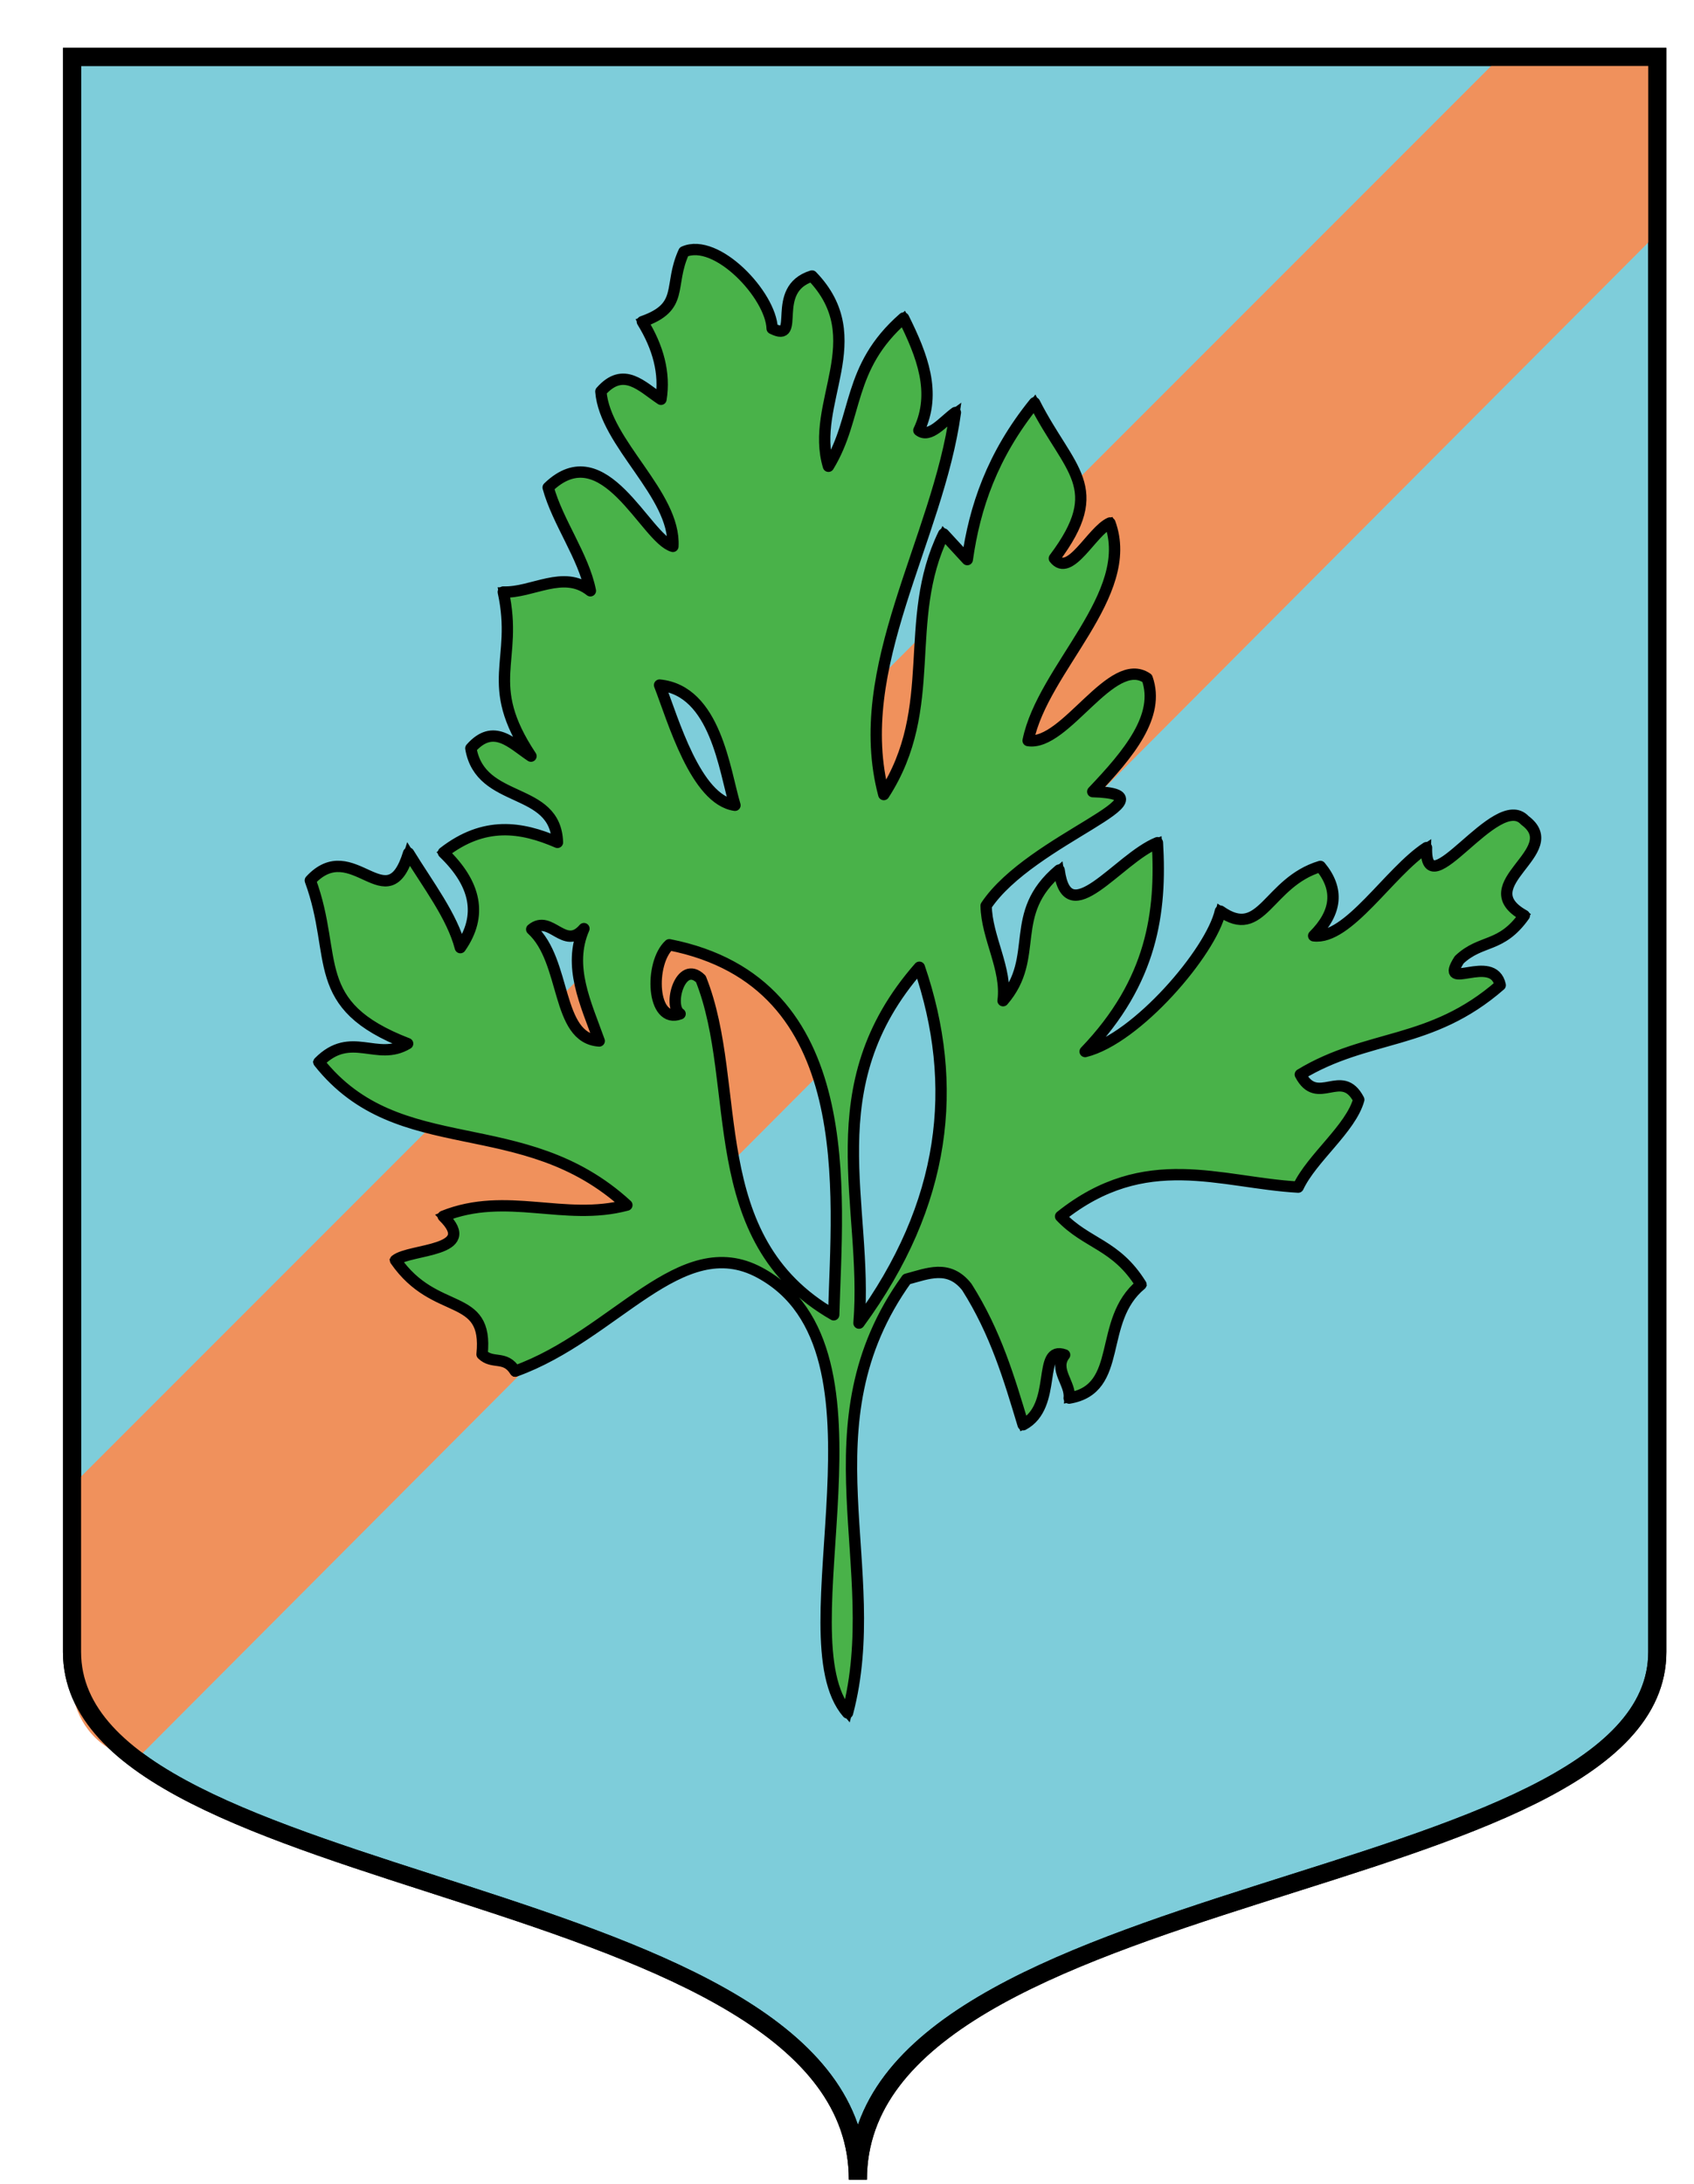 <?xml version="1.0" encoding="utf-8"?>
<!-- Generator: Adobe Illustrator 15.1.0, SVG Export Plug-In  -->
<!DOCTYPE svg PUBLIC "-//W3C//DTD SVG 1.1//EN" "http://www.w3.org/Graphics/SVG/1.1/DTD/svg11.dtd">
<svg version="1.1"
	 xmlns="http://www.w3.org/2000/svg" xmlns:xlink="http://www.w3.org/1999/xlink" xmlns:a="http://ns.adobe.com/AdobeSVGViewerExtensions/3.0/"
	 x="0px" y="0px" width="187px" height="241px" viewBox="-6.95 -5.282 187 241"
	 overflow="visible" enable-background="new -6.95 -5.282 187 241" xml:space="preserve">
<defs>
</defs>
<path fill-rule="evenodd" clip-rule="evenodd" fill="#7ECDDA" stroke="#000000" stroke-width="2" stroke-miterlimit="10" d="M1,1
	c0,0,0,149,0,176s86.75,25,86.75,58.25C87.75,202,176,204,176,177s0-176,0-176H1z"/>
<path fill="#F0915C" d="M176,1h-17.342L1,158.657V177c0,0-1.945,9.593,7.085,11.886L176,20.475V1z"/>
<path fill-rule="evenodd" clip-rule="evenodd" fill="none" stroke="#000000" stroke-miterlimit="10" d="M110.573,144.231
	c-3.098-1.109-0.698,5.652-4.581,7.71c-1.533-5.078-3.014-10.152-6.215-15.202c-1.998-2.528-4.34-1.466-6.637-0.864
	c-11.561,16.085-2.307,31.882-6.531,47.867c-7.303-8.468,6.175-40.08-9.717-48.598c-8.715-4.674-15.896,6.908-26.965,10.883
	c-1.106-1.797-2.492-0.705-3.662-1.859c0.719-7.022-5.16-4.037-9.557-10.38c1.604-1.286,9.304-0.913,5.267-4.851
	c6.988-2.801,13.379,0.607,20.275-1.235c-11.494-10.554-25.142-4.613-33.997-15.774c3.545-3.572,6.4-0.004,9.796-2.045
	c-11.054-4.258-7.608-9.494-10.743-18.007c4.682-5.077,8.511,4.603,10.849-3.018c2.125,3.474,4.803,6.941,5.713,10.432
	c2.468-3.538,1.733-7.032-1.867-10.485c4.495-3.497,8.593-2.857,12.586-1.131c-0.204-6.276-8.489-4.112-9.56-10.377
	c2.514-2.847,4.533-0.533,6.637,0.862c-5.37-8.085-1.371-10.429-3.055-18.112c3.187,0.125,6.64-2.496,9.613-0.134
	c-0.754-3.812-3.621-7.595-4.661-11.401c6.181-5.979,10.748,5.665,13.771,6.498c0.304-5.736-7.503-11.362-7.952-17.09
	c2.513-2.847,4.53-0.531,6.636,0.861c0.463-2.872-0.303-5.728-2.055-8.569c4.703-1.642,2.841-3.908,4.583-7.708
	c3.606-1.592,9.617,4.79,9.744,8.465c3.325,1.678-0.358-4.317,4.398-5.794c6.672,6.915-0.292,14.019,1.816,20.997
	c3.329-5.462,1.993-10.858,8.295-16.36c2.037,4.113,3.674,8.232,1.687,12.398c1.187,0.95,2.651-0.973,4.029-1.968
	c-1.922,14.044-11.606,28.19-7.901,42.155c6.237-9.642,1.928-19.137,6.607-28.757c0.871,0.941,1.74,1.886,2.608,2.831
	c0.813-5.746,2.737-11.506,7.426-17.304c3.81,7.498,8.103,9.298,2.187,17.17c1.706,2.208,4.128-3.015,6.135-3.908
	c2.904,7.921-7.4,16.027-9.029,24.014c4.095,0.652,9.239-9.578,13.139-6.872c1.463,4.121-2.01,8.31-6.006,12.506
	c9.848,0.291-6.834,5.182-11.77,12.587c0.056,3.503,2.334,6.975,1.869,10.482c4.172-4.834,0.4-9.56,6.188-14.416
	c0.933,6.98,6.487-1.254,10.85-3.019c0.449,7.637-0.541,15.297-7.979,23.044c5.68-1.392,13.916-10.994,14.93-15.494
	c4.619,3.266,5.199-3.172,11.035-4.932c2.083,2.519,1.837,5.07-0.738,7.654c3.791,0.498,8.359-7.062,12.456-9.729
	c-0.188,6.919,7.726-6.409,10.85-3.016c4.644,3.438-6.197,7.093-0.053,10.51c-2.589,3.647-4.728,2.572-7.187,4.879
	c-2.359,3.686,3.742-0.839,4.527,2.803c-7.686,6.704-14.594,5.34-22.067,9.861c1.889,3.628,4.562-0.851,6.451,2.777
	c-0.888,3.197-5.187,6.442-6.69,9.649c-8.592-0.481-16.868-4.251-26.225,3.229c2.904,3.066,6.104,3.06,8.874,7.522
	c-4.865,4.015-1.826,11.513-7.929,12.531C111.278,147.406,109.32,145.842,110.573,144.231z M74.182,83.582
	c-1.156-3.844-2.141-12.662-8.322-13.264C67.356,74.158,69.844,82.957,74.182,83.582z M87.875,140.725
	c9.661-13.193,11.096-26.273,6.663-39.27C82.946,114.676,88.938,127.649,87.875,140.725z M66.939,98.972
	c-2.22,2.032-1.976,8.824,1.186,7.625c-1.376-0.847,0.046-6.056,2.291-3.852c4.685,11.725,0.017,28.657,14.667,37.063
	C85.438,126.458,88.078,103.141,66.939,98.972z M51.745,97.268c3.873,3.492,2.635,12.014,7.452,12.322
	c-1.472-4.12-3.503-8.234-1.687-12.399C55.347,99.714,53.831,95.542,51.745,97.268z"/>
<path fill-rule="evenodd" clip-rule="evenodd" fill="none" stroke="#000000" stroke-width="2" stroke-miterlimit="10" d="M1,1
	c0,0,0,149,0,176s86.75,25,86.75,58.25C87.75,202,176,204,176,177s0-176,0-176H1z"/>
<path fill-rule="evenodd" clip-rule="evenodd" fill="#49B249" stroke="#000000" stroke-width="1.25" stroke-linecap="round" stroke-linejoin="round" stroke-miterlimit="10" d="
	M110.573,144.231c-3.098-1.109-0.698,5.652-4.581,7.71c-1.534-5.078-3.014-10.152-6.215-15.202
	c-1.997-2.528-4.339-1.466-6.637-0.864c-11.561,16.085-2.306,31.882-6.531,47.867c-7.303-8.468,6.175-40.08-9.717-48.598
	c-8.715-4.674-15.896,6.908-26.965,10.883c-1.106-1.797-2.492-0.705-3.662-1.859c0.719-7.022-5.16-4.037-9.557-10.38
	c1.604-1.286,9.304-0.913,5.267-4.851c6.988-2.801,13.379,0.607,20.275-1.235c-11.494-10.554-25.142-4.613-33.997-15.774
	c3.545-3.572,6.4-0.004,9.796-2.045c-11.054-4.258-7.608-9.494-10.743-18.007c4.682-5.077,8.511,4.603,10.849-3.018
	c2.125,3.474,4.803,6.941,5.713,10.432c2.468-3.538,1.733-7.032-1.867-10.485c4.495-3.497,8.593-2.857,12.586-1.131
	c-0.204-6.276-8.489-4.112-9.56-10.377c2.514-2.847,4.533-0.533,6.637,0.862c-5.37-8.085-1.371-10.429-3.055-18.112
	c3.187,0.125,6.64-2.496,9.613-0.134c-0.754-3.812-3.621-7.595-4.661-11.401c6.181-5.979,10.748,5.665,13.771,6.498
	c0.304-5.736-7.503-11.362-7.952-17.09c2.513-2.847,4.53-0.531,6.636,0.861c0.463-2.872-0.303-5.728-2.055-8.569
	c4.703-1.642,2.841-3.908,4.583-7.708c3.606-1.592,9.617,4.79,9.744,8.465c3.325,1.678-0.358-4.317,4.398-5.794
	c6.672,6.915-0.292,14.019,1.816,20.997c3.329-5.462,1.993-10.858,8.295-16.36c2.038,4.113,3.674,8.232,1.687,12.398
	c1.187,0.95,2.651-0.973,4.029-1.968c-1.922,14.044-11.606,28.19-7.901,42.155c6.237-9.642,1.927-19.137,6.608-28.757
	c0.871,0.941,1.739,1.886,2.608,2.831c0.814-5.746,2.737-11.506,7.426-17.304c3.81,7.498,8.103,9.298,2.186,17.17
	c1.707,2.208,4.128-3.015,6.135-3.908c2.904,7.921-7.4,16.027-9.03,24.014c4.095,0.652,9.24-9.578,13.139-6.872
	c1.463,4.121-2.009,8.31-6.005,12.506c9.847,0.291-6.834,5.182-11.77,12.587c0.056,3.503,2.334,6.975,1.87,10.482
	c4.171-4.834,0.4-9.56,6.188-14.416c0.932,6.98,6.487-1.254,10.85-3.019c0.449,7.637-0.541,15.297-7.979,23.044
	c5.679-1.392,13.915-10.994,14.93-15.494c4.619,3.266,5.199-3.172,11.035-4.932c2.083,2.519,1.837,5.07-0.739,7.654
	c3.792,0.498,8.359-7.062,12.457-9.729c-0.188,6.919,7.726-6.409,10.85-3.016c4.644,3.438-6.197,7.093-0.053,10.51
	c-2.589,3.647-4.728,2.572-7.187,4.879c-2.358,3.686,3.742-0.839,4.528,2.803c-7.686,6.704-14.594,5.34-22.067,9.861
	c1.889,3.628,4.562-0.851,6.451,2.777c-0.888,3.197-5.187,6.442-6.69,9.649c-8.592-0.481-16.868-4.251-26.225,3.229
	c2.905,3.066,6.104,3.06,8.874,7.522c-4.865,4.015-1.826,11.513-7.928,12.531C111.278,147.406,109.32,145.842,110.573,144.231z
	 M74.182,83.582c-1.156-3.844-2.141-12.662-8.322-13.264C67.356,74.158,69.844,82.957,74.182,83.582z M87.875,140.725
	c9.661-13.193,11.096-26.273,6.662-39.27C82.946,114.676,88.938,127.649,87.875,140.725z M66.939,98.972
	c-2.22,2.032-1.976,8.824,1.186,7.625c-1.376-0.847,0.046-6.056,2.291-3.852c4.685,11.725,0.017,28.657,14.667,37.063
	C85.438,126.458,88.078,103.141,66.939,98.972z M51.745,97.268c3.873,3.492,2.635,12.014,7.452,12.322
	c-1.472-4.12-3.503-8.234-1.687-12.399C55.347,99.714,53.831,95.542,51.745,97.268z"/>
</svg>
